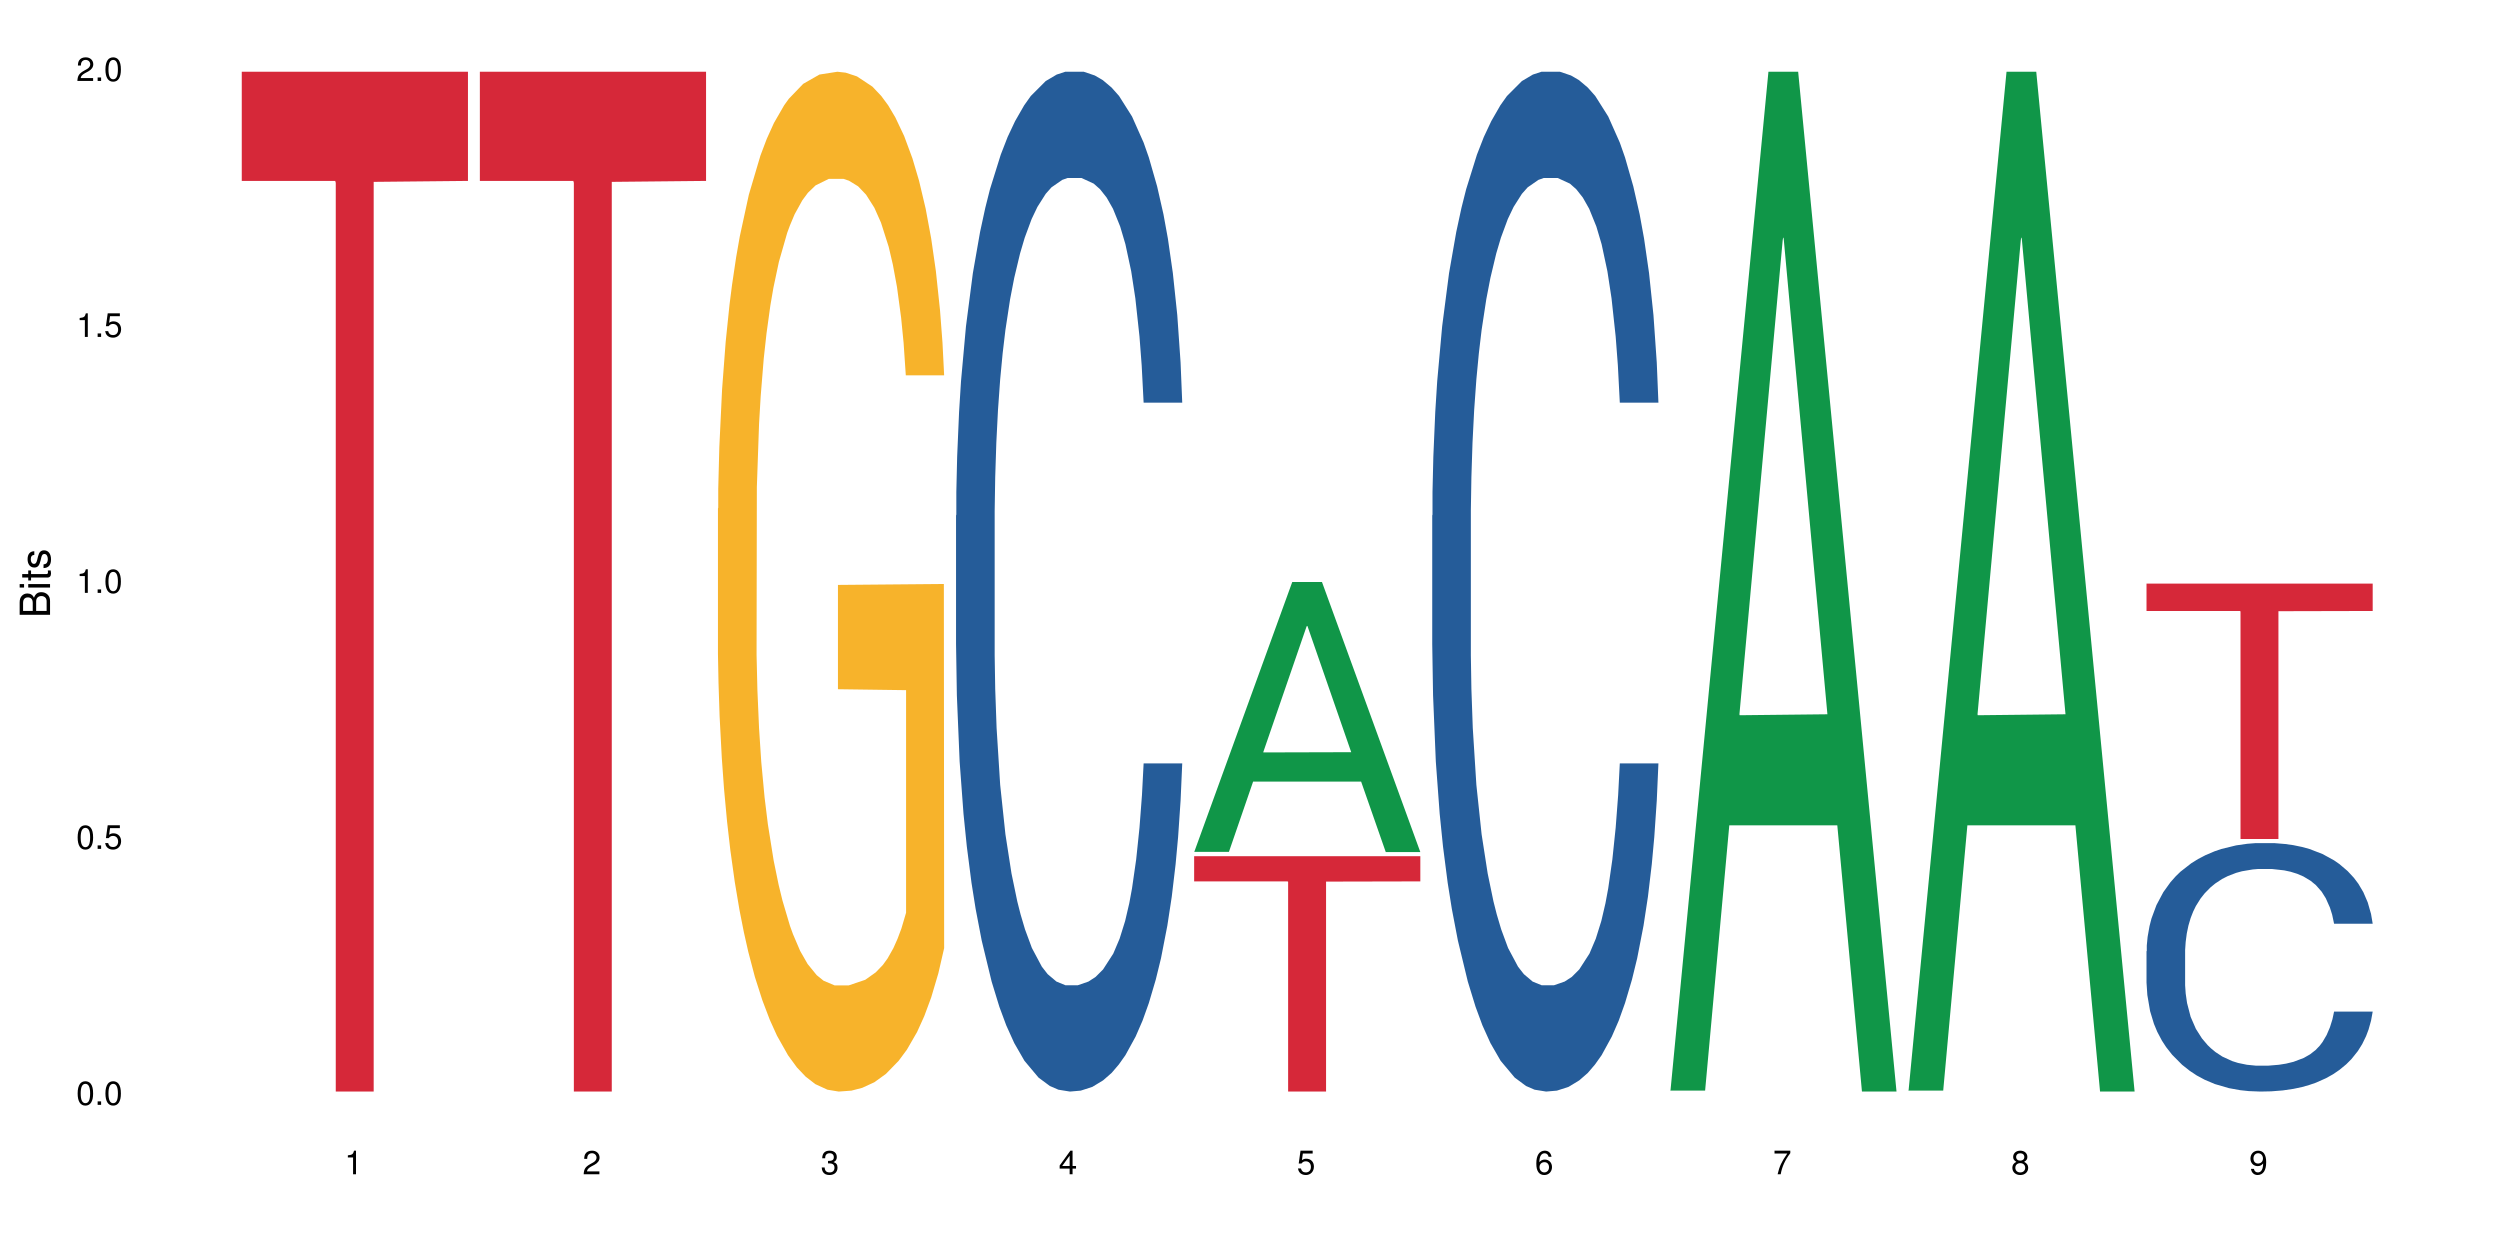 <?xml version="1.0" encoding="UTF-8"?>
<svg xmlns="http://www.w3.org/2000/svg" xmlns:xlink="http://www.w3.org/1999/xlink" width="720pt" height="360pt" viewBox="0 0 720 360" version="1.1">
<defs>
<g>
<symbol overflow="visible" id="glyph0-0">
<path style="stroke:none;" d=""/>
</symbol>
<symbol overflow="visible" id="glyph0-1">
<path style="stroke:none;" d="M 2.641 -6.797 C 2 -6.797 1.422 -6.531 1.078 -6.047 C 0.641 -5.453 0.406 -4.547 0.406 -3.297 C 0.406 -1 1.188 0.219 2.641 0.219 C 4.078 0.219 4.859 -1 4.859 -3.234 C 4.859 -4.562 4.656 -5.438 4.203 -6.047 C 3.844 -6.531 3.281 -6.797 2.641 -6.797 Z M 2.641 -6.047 C 3.547 -6.047 4 -5.125 4 -3.312 C 4 -1.375 3.562 -0.484 2.625 -0.484 C 1.734 -0.484 1.281 -1.422 1.281 -3.281 C 1.281 -5.141 1.734 -6.047 2.641 -6.047 Z M 2.641 -6.047 "/>
</symbol>
<symbol overflow="visible" id="glyph0-2">
<path style="stroke:none;" d="M 1.828 -1 L 0.828 -1 L 0.828 0 L 1.828 0 Z M 1.828 -1 "/>
</symbol>
<symbol overflow="visible" id="glyph0-3">
<path style="stroke:none;" d="M 4.562 -6.797 L 1.062 -6.797 L 0.547 -3.094 L 1.328 -3.094 C 1.719 -3.562 2.047 -3.734 2.578 -3.734 C 3.484 -3.734 4.062 -3.109 4.062 -2.094 C 4.062 -1.125 3.484 -0.531 2.578 -0.531 C 1.828 -0.531 1.375 -0.906 1.188 -1.672 L 0.328 -1.672 C 0.453 -1.109 0.547 -0.844 0.75 -0.594 C 1.125 -0.078 1.828 0.219 2.594 0.219 C 3.969 0.219 4.922 -0.781 4.922 -2.219 C 4.922 -3.562 4.031 -4.484 2.719 -4.484 C 2.25 -4.484 1.859 -4.359 1.469 -4.062 L 1.734 -5.969 L 4.562 -5.969 Z M 4.562 -6.797 "/>
</symbol>
<symbol overflow="visible" id="glyph0-4">
<path style="stroke:none;" d="M 2.484 -4.844 L 2.484 0 L 3.328 0 L 3.328 -6.797 L 2.766 -6.797 C 2.469 -5.75 2.281 -5.609 0.984 -5.453 L 0.984 -4.844 Z M 2.484 -4.844 "/>
</symbol>
<symbol overflow="visible" id="glyph0-5">
<path style="stroke:none;" d="M 4.859 -0.828 L 1.281 -0.828 C 1.359 -1.391 1.672 -1.75 2.5 -2.234 L 3.469 -2.75 C 4.406 -3.266 4.906 -3.969 4.906 -4.812 C 4.906 -5.375 4.672 -5.906 4.266 -6.266 C 3.859 -6.625 3.375 -6.797 2.719 -6.797 C 1.859 -6.797 1.219 -6.5 0.844 -5.922 C 0.609 -5.562 0.5 -5.125 0.484 -4.438 L 1.328 -4.438 C 1.359 -4.906 1.406 -5.188 1.531 -5.406 C 1.75 -5.812 2.188 -6.062 2.703 -6.062 C 3.469 -6.062 4.031 -5.516 4.031 -4.781 C 4.031 -4.25 3.719 -3.797 3.125 -3.438 L 2.234 -2.938 C 0.812 -2.141 0.406 -1.5 0.328 0 L 4.859 0 Z M 4.859 -0.828 "/>
</symbol>
<symbol overflow="visible" id="glyph0-6">
<path style="stroke:none;" d="M 2.125 -3.125 L 2.578 -3.125 C 3.516 -3.125 3.984 -2.703 3.984 -1.891 C 3.984 -1.031 3.469 -0.531 2.578 -0.531 C 1.656 -0.531 1.203 -0.984 1.156 -1.969 L 0.312 -1.969 C 0.344 -1.422 0.438 -1.078 0.609 -0.766 C 0.953 -0.109 1.625 0.219 2.547 0.219 C 3.953 0.219 4.859 -0.609 4.859 -1.906 C 4.859 -2.766 4.516 -3.25 3.703 -3.516 C 4.344 -3.766 4.656 -4.25 4.656 -4.938 C 4.656 -6.109 3.875 -6.797 2.578 -6.797 C 1.203 -6.797 0.484 -6.047 0.453 -4.609 L 1.297 -4.609 C 1.312 -5.016 1.344 -5.25 1.453 -5.453 C 1.641 -5.828 2.062 -6.062 2.594 -6.062 C 3.344 -6.062 3.797 -5.625 3.797 -4.906 C 3.797 -4.422 3.609 -4.141 3.25 -3.984 C 3.016 -3.891 2.719 -3.844 2.125 -3.844 Z M 2.125 -3.125 "/>
</symbol>
<symbol overflow="visible" id="glyph0-7">
<path style="stroke:none;" d="M 3.141 -1.625 L 3.141 0 L 3.984 0 L 3.984 -1.625 L 4.984 -1.625 L 4.984 -2.391 L 3.984 -2.391 L 3.984 -6.797 L 3.359 -6.797 L 0.266 -2.516 L 0.266 -1.625 Z M 3.141 -2.391 L 1 -2.391 L 3.141 -5.359 Z M 3.141 -2.391 "/>
</symbol>
<symbol overflow="visible" id="glyph0-8">
<path style="stroke:none;" d="M 4.781 -5.031 C 4.609 -6.141 3.891 -6.797 2.844 -6.797 C 2.094 -6.797 1.422 -6.438 1.031 -5.828 C 0.609 -5.172 0.406 -4.344 0.406 -3.094 C 0.406 -1.953 0.578 -1.234 0.984 -0.625 C 1.359 -0.078 1.953 0.219 2.703 0.219 C 3.984 0.219 4.922 -0.734 4.922 -2.078 C 4.922 -3.344 4.062 -4.234 2.844 -4.234 C 2.172 -4.234 1.641 -3.969 1.281 -3.469 C 1.281 -5.125 1.828 -6.047 2.797 -6.047 C 3.391 -6.047 3.797 -5.672 3.938 -5.031 Z M 2.734 -3.484 C 3.547 -3.484 4.062 -2.922 4.062 -2 C 4.062 -1.156 3.484 -0.531 2.703 -0.531 C 1.922 -0.531 1.328 -1.188 1.328 -2.047 C 1.328 -2.891 1.906 -3.484 2.734 -3.484 Z M 2.734 -3.484 "/>
</symbol>
<symbol overflow="visible" id="glyph0-9">
<path style="stroke:none;" d="M 4.984 -6.797 L 0.438 -6.797 L 0.438 -5.969 L 4.109 -5.969 C 2.5 -3.656 1.828 -2.234 1.328 0 L 2.219 0 C 2.594 -2.172 3.453 -4.047 4.984 -6.094 Z M 4.984 -6.797 "/>
</symbol>
<symbol overflow="visible" id="glyph0-10">
<path style="stroke:none;" d="M 3.75 -3.578 C 4.453 -4 4.688 -4.344 4.688 -4.984 C 4.688 -6.047 3.844 -6.797 2.641 -6.797 C 1.438 -6.797 0.594 -6.047 0.594 -4.984 C 0.594 -4.359 0.828 -4.016 1.516 -3.578 C 0.734 -3.203 0.359 -2.641 0.359 -1.891 C 0.359 -0.641 1.297 0.219 2.641 0.219 C 3.984 0.219 4.922 -0.641 4.922 -1.875 C 4.922 -2.641 4.531 -3.203 3.75 -3.578 Z M 2.641 -6.047 C 3.359 -6.047 3.812 -5.625 3.812 -4.969 C 3.812 -4.344 3.344 -3.922 2.641 -3.922 C 1.922 -3.922 1.453 -4.344 1.453 -4.984 C 1.453 -5.625 1.922 -6.047 2.641 -6.047 Z M 2.641 -3.203 C 3.484 -3.203 4.062 -2.672 4.062 -1.875 C 4.062 -1.062 3.484 -0.531 2.625 -0.531 C 1.797 -0.531 1.219 -1.078 1.219 -1.875 C 1.219 -2.672 1.797 -3.203 2.641 -3.203 Z M 2.641 -3.203 "/>
</symbol>
<symbol overflow="visible" id="glyph0-11">
<path style="stroke:none;" d="M 0.516 -1.547 C 0.672 -0.438 1.406 0.219 2.438 0.219 C 3.188 0.219 3.859 -0.141 4.266 -0.75 C 4.688 -1.406 4.891 -2.25 4.891 -3.484 C 4.891 -4.625 4.703 -5.359 4.312 -5.953 C 3.938 -6.5 3.344 -6.797 2.594 -6.797 C 1.297 -6.797 0.359 -5.844 0.359 -4.516 C 0.359 -3.25 1.234 -2.344 2.453 -2.344 C 3.094 -2.344 3.562 -2.578 4.016 -3.109 C 4 -1.453 3.469 -0.531 2.5 -0.531 C 1.906 -0.531 1.484 -0.906 1.359 -1.547 Z M 2.578 -6.062 C 3.375 -6.062 3.969 -5.406 3.969 -4.531 C 3.969 -3.688 3.375 -3.094 2.547 -3.094 C 1.734 -3.094 1.234 -3.672 1.234 -4.578 C 1.234 -5.438 1.797 -6.062 2.578 -6.062 Z M 2.578 -6.062 "/>
</symbol>
<symbol overflow="visible" id="glyph1-0">
<path style="stroke:none;" d=""/>
</symbol>
<symbol overflow="visible" id="glyph1-1">
<path style="stroke:none;" d="M 0 -0.953 L 0 -4.891 C 0 -5.719 -0.234 -6.344 -0.734 -6.797 C -1.188 -7.234 -1.812 -7.469 -2.5 -7.469 C -3.547 -7.469 -4.188 -7 -4.625 -5.875 C -4.984 -6.672 -5.641 -7.094 -6.531 -7.094 C -7.156 -7.094 -7.734 -6.859 -8.141 -6.391 C -8.562 -5.938 -8.75 -5.344 -8.75 -4.5 L -8.75 -0.953 Z M -4.984 -2.062 L -7.766 -2.062 L -7.766 -4.219 C -7.766 -4.844 -7.688 -5.203 -7.453 -5.5 C -7.219 -5.812 -6.859 -5.969 -6.375 -5.969 C -5.906 -5.969 -5.531 -5.812 -5.297 -5.5 C -5.062 -5.203 -4.984 -4.844 -4.984 -4.219 Z M -0.984 -2.062 L -4 -2.062 L -4 -4.781 C -4 -5.328 -3.859 -5.688 -3.578 -5.953 C -3.297 -6.219 -2.922 -6.359 -2.484 -6.359 C -2.062 -6.359 -1.688 -6.219 -1.406 -5.953 C -1.109 -5.688 -0.984 -5.328 -0.984 -4.781 Z M -0.984 -2.062 "/>
</symbol>
<symbol overflow="visible" id="glyph1-2">
<path style="stroke:none;" d="M -6.281 -1.797 L -6.281 -0.797 L 0 -0.797 L 0 -1.797 Z M -8.75 -1.797 L -8.75 -0.797 L -7.484 -0.797 L -7.484 -1.797 Z M -8.75 -1.797 "/>
</symbol>
<symbol overflow="visible" id="glyph1-3">
<path style="stroke:none;" d="M -6.281 -3.047 L -6.281 -2.016 L -8.016 -2.016 L -8.016 -1.016 L -6.281 -1.016 L -6.281 -0.172 L -5.469 -0.172 L -5.469 -1.016 L -0.719 -1.016 C -0.078 -1.016 0.281 -1.453 0.281 -2.234 C 0.281 -2.469 0.25 -2.719 0.188 -3.047 L -0.641 -3.047 C -0.609 -2.922 -0.594 -2.766 -0.594 -2.562 C -0.594 -2.141 -0.719 -2.016 -1.156 -2.016 L -5.469 -2.016 L -5.469 -3.047 Z M -6.281 -3.047 "/>
</symbol>
<symbol overflow="visible" id="glyph1-4">
<path style="stroke:none;" d="M -4.531 -5.25 C -5.766 -5.25 -6.469 -4.422 -6.469 -2.969 C -6.469 -1.516 -5.719 -0.562 -4.547 -0.562 C -3.562 -0.562 -3.094 -1.062 -2.734 -2.562 L -2.516 -3.484 C -2.344 -4.188 -2.094 -4.469 -1.625 -4.469 C -1.047 -4.469 -0.641 -3.875 -0.641 -3 C -0.641 -2.453 -0.797 -2 -1.062 -1.75 C -1.25 -1.594 -1.422 -1.531 -1.875 -1.469 L -1.875 -0.406 C -0.422 -0.453 0.281 -1.266 0.281 -2.922 C 0.281 -4.5 -0.5 -5.516 -1.719 -5.516 C -2.656 -5.516 -3.172 -4.984 -3.469 -3.734 L -3.703 -2.766 C -3.891 -1.953 -4.156 -1.609 -4.594 -1.609 C -5.172 -1.609 -5.547 -2.125 -5.547 -2.938 C -5.547 -3.75 -5.203 -4.172 -4.531 -4.203 Z M -4.531 -5.25 "/>
</symbol>
</g>
</defs>
<g id="surface44852">
<rect x="0" y="0" width="720" height="360" style="fill:rgb(100%,100%,100%);fill-opacity:1;stroke:none;"/>
<path style=" stroke:none;fill-rule:nonzero;fill:rgb(83.922%,15.686%,22.353%);fill-opacity:1;" d="M 69.629 20.664 L 134.773 20.664 L 134.773 52.102 L 107.621 52.379 L 107.621 314.371 L 96.699 314.371 L 96.699 52.652 L 96.543 52.102 L 69.629 52.102 Z M 69.629 20.664 "/>
<path style=" stroke:none;fill-rule:nonzero;fill:rgb(83.922%,15.686%,22.353%);fill-opacity:1;" d="M 138.199 20.664 L 203.344 20.664 L 203.344 52.102 L 176.191 52.379 L 176.191 314.371 L 165.27 314.371 L 165.27 52.652 L 165.113 52.102 L 138.199 52.102 Z M 138.199 20.664 "/>
<path style=" stroke:none;fill-rule:nonzero;fill:rgb(96.863%,70.196%,16.863%);fill-opacity:1;" d="M 206.77 146.461 L 206.852 146.191 L 206.852 140.828 L 207.168 128.758 L 207.961 112.129 L 208.996 98.449 L 210.105 87.719 L 210.82 82.086 L 212.016 74.039 L 213.047 68.141 L 215.668 56.07 L 219.004 44.805 L 220.832 39.977 L 222.898 35.414 L 225.836 30.32 L 227.188 28.441 L 231.316 24.148 L 236.004 21.469 L 241.168 20.664 L 243.551 20.93 L 246.809 22.004 L 251.258 24.953 L 253.801 27.637 L 255.785 30.32 L 257.852 33.805 L 260.395 39.172 L 262.777 45.609 L 264.684 52.047 L 266.59 60.094 L 268.18 68.676 L 269.531 78.062 L 270.723 89.328 L 271.438 98.715 L 271.914 108.105 L 260.871 108.105 L 260.234 98.715 L 259.52 91.477 L 258.328 82.625 L 257.137 76.188 L 255.945 71.09 L 253.723 64.117 L 251.812 59.824 L 249.43 56.07 L 247.129 53.656 L 244.504 52.047 L 242.918 51.508 L 238.707 51.508 L 234.895 53.387 L 232.668 55.531 L 231.078 57.68 L 228.855 61.703 L 227.504 64.922 L 226.711 67.066 L 224.328 75.383 L 222.738 82.891 L 221.863 87.988 L 220.754 96.035 L 219.957 103.277 L 219.086 114.004 L 218.609 122.051 L 217.973 140.293 L 217.891 188.574 L 218.133 198.766 L 218.609 209.762 L 219.242 219.418 L 220.195 229.609 L 221.148 237.391 L 222.816 247.852 L 224.246 254.824 L 225.359 259.383 L 227.504 266.625 L 228.379 269.039 L 230.445 273.867 L 232.59 277.625 L 235.211 280.844 L 237.195 282.453 L 240.375 283.793 L 244.426 283.793 L 249.191 282.184 L 252.211 280.039 L 254.277 277.891 L 255.629 276.016 L 257.297 273.062 L 258.488 270.383 L 259.598 267.43 L 260.949 262.871 L 260.949 198.766 L 241.328 198.496 L 241.328 168.457 L 271.832 168.188 L 271.914 273.062 L 270.246 280.305 L 268.18 287.281 L 266.191 292.645 L 264.129 297.203 L 261.188 302.301 L 258.805 305.52 L 255.152 309.273 L 251.812 311.688 L 248.32 313.297 L 245.219 314.102 L 241.566 314.371 L 238.309 313.836 L 234.812 312.227 L 232.031 310.078 L 229.492 307.398 L 226.949 303.91 L 223.77 298.277 L 221.707 293.719 L 219.562 288.086 L 217.414 281.379 L 215.508 274.137 L 214.238 268.504 L 212.969 262.066 L 211.617 254.02 L 210.344 244.898 L 209.391 236.586 L 208.52 227.195 L 207.883 218.344 L 207.246 206.277 L 206.93 196.621 L 206.77 188.305 Z M 206.77 146.461 "/>
<path style=" stroke:none;fill-rule:nonzero;fill:rgb(14.51%,36.078%,60%);fill-opacity:1;" d="M 275.34 148.457 L 275.422 148.188 L 275.422 141.742 L 275.66 131.543 L 276.215 118.656 L 276.77 109.797 L 278.203 93.957 L 280.188 78.652 L 282.254 66.84 L 283.762 59.859 L 285.113 54.492 L 288.211 44.559 L 290.195 39.457 L 292.344 34.891 L 294.965 30.328 L 296.871 27.645 L 301.16 23.348 L 304.336 21.469 L 306.801 20.664 L 312.121 20.664 L 315.301 21.738 L 317.605 23.078 L 320.148 25.227 L 322.293 27.645 L 326.023 33.551 L 329.363 41.066 L 330.871 45.363 L 333.254 53.684 L 335.082 61.738 L 336.352 68.719 L 337.781 78.652 L 339.055 90.734 L 340.008 104.426 L 340.484 115.969 L 329.363 115.969 L 328.805 105.23 L 328.172 96.91 L 326.977 85.902 L 325.785 78.117 L 324.117 70.332 L 322.609 65.23 L 320.543 60.129 L 318.715 56.906 L 316.809 54.492 L 314.984 52.879 L 311.488 51.27 L 307.438 51.27 L 305.926 51.805 L 302.828 53.953 L 301.16 55.832 L 298.777 59.59 L 297.109 63.082 L 295.121 68.449 L 293.773 73.016 L 292.105 79.996 L 290.91 86.172 L 289.562 95.031 L 288.766 101.742 L 288.051 109.258 L 287.418 118.117 L 286.941 127.516 L 286.621 137.449 L 286.465 147.113 L 286.465 188.727 L 286.621 198.391 L 287.02 209.668 L 288.051 226.043 L 289.562 240.273 L 291.309 251.547 L 292.977 259.602 L 293.93 263.359 L 295.203 267.656 L 297.188 273.027 L 300.047 278.395 L 301.715 280.543 L 304.258 282.691 L 306.879 283.766 L 310.375 283.766 L 313.473 282.691 L 315.539 281.348 L 317.684 279.199 L 320.625 274.637 L 322.449 270.34 L 324.039 265.242 L 325.23 260.141 L 326.023 255.844 L 327.219 247.52 L 328.172 238.395 L 328.887 228.996 L 329.363 219.867 L 340.484 219.867 L 340.008 230.609 L 339.293 241.078 L 338.578 248.863 L 337.465 258.262 L 336.195 266.582 L 334.367 275.98 L 332.855 282.152 L 330.871 288.867 L 329.043 293.969 L 327.059 298.531 L 324.117 303.898 L 322.211 306.586 L 320.148 309 L 317.684 311.148 L 314.586 313.027 L 311.25 314.102 L 308.152 314.371 L 304.812 313.832 L 302.352 312.762 L 299.094 310.344 L 295.043 305.512 L 292.105 300.41 L 289.801 295.309 L 287.812 289.941 L 285.59 282.691 L 282.73 270.879 L 280.98 261.75 L 279.789 254.234 L 278.441 243.762 L 277.488 234.367 L 276.375 219.332 L 275.578 200.27 L 275.34 185.504 Z M 275.34 148.457 "/>
<path style=" stroke:none;fill-rule:nonzero;fill:rgb(6.275%,58.824%,28.235%);fill-opacity:1;" d="M 343.914 245.332 L 343.98 245.258 L 372.168 167.621 L 380.73 167.621 L 409.055 245.402 L 399.102 245.402 L 392.004 225.102 L 360.895 225.102 L 353.934 245.332 L 343.914 245.332 L 363.887 216.699 L 389.148 216.629 L 376.555 180.328 L 376.414 180.254 L 376.273 180.477 L 363.816 216.629 L 363.887 216.699 Z M 343.914 245.332 "/>
<path style=" stroke:none;fill-rule:nonzero;fill:rgb(83.922%,15.686%,22.353%);fill-opacity:1;" d="M 343.914 246.582 L 409.055 246.582 L 409.055 253.84 L 381.906 253.902 L 381.906 314.371 L 370.98 314.371 L 370.98 253.965 L 370.824 253.84 L 343.914 253.84 Z M 343.914 246.582 "/>
<path style=" stroke:none;fill-rule:nonzero;fill:rgb(14.51%,36.078%,60%);fill-opacity:1;" d="M 412.484 148.457 L 412.562 148.188 L 412.562 141.742 L 412.801 131.543 L 413.355 118.656 L 413.914 109.797 L 415.344 93.957 L 417.328 78.652 L 419.395 66.84 L 420.902 59.859 L 422.254 54.492 L 425.352 44.559 L 427.34 39.457 L 429.484 34.891 L 432.105 30.328 L 434.012 27.645 L 438.301 23.348 L 441.48 21.469 L 443.941 20.664 L 449.266 20.664 L 452.441 21.738 L 454.746 23.078 L 457.289 25.227 L 459.434 27.645 L 463.168 33.551 L 466.504 41.066 L 468.012 45.363 L 470.395 53.684 L 472.223 61.738 L 473.492 68.719 L 474.926 78.652 L 476.195 90.734 L 477.148 104.426 L 477.625 115.969 L 466.504 115.969 L 465.945 105.23 L 465.312 96.91 L 464.121 85.902 L 462.93 78.117 L 461.262 70.332 L 459.75 65.23 L 457.684 60.129 L 455.859 56.906 L 453.953 54.492 L 452.125 52.879 L 448.629 51.27 L 444.578 51.27 L 443.066 51.805 L 439.969 53.953 L 438.301 55.832 L 435.918 59.59 L 434.25 63.082 L 432.266 68.449 L 430.914 73.016 L 429.246 79.996 L 428.055 86.172 L 426.703 95.031 L 425.91 101.742 L 425.195 109.258 L 424.559 118.117 L 424.082 127.516 L 423.762 137.449 L 423.605 147.113 L 423.605 188.727 L 423.762 198.391 L 424.16 209.668 L 425.195 226.043 L 426.703 240.273 L 428.449 251.547 L 430.117 259.602 L 431.07 263.359 L 432.344 267.656 L 434.328 273.027 L 437.188 278.395 L 438.859 280.543 L 441.398 282.691 L 444.02 283.766 L 447.516 283.766 L 450.613 282.691 L 452.68 281.348 L 454.824 279.199 L 457.766 274.637 L 459.59 270.34 L 461.18 265.242 L 462.371 260.141 L 463.168 255.844 L 464.359 247.52 L 465.312 238.395 L 466.027 228.996 L 466.504 219.867 L 477.625 219.867 L 477.148 230.609 L 476.434 241.078 L 475.719 248.863 L 474.605 258.262 L 473.336 266.582 L 471.508 275.98 L 470 282.152 L 468.012 288.867 L 466.184 293.969 L 464.199 298.531 L 461.262 303.898 L 459.352 306.586 L 457.289 309 L 454.824 311.148 L 451.727 313.027 L 448.391 314.102 L 445.293 314.371 L 441.957 313.832 L 439.492 312.762 L 436.234 310.344 L 432.184 305.512 L 429.246 300.41 L 426.941 295.309 L 424.957 289.941 L 422.73 282.691 L 419.871 270.879 L 418.125 261.75 L 416.93 254.234 L 415.582 243.762 L 414.629 234.367 L 413.516 219.332 L 412.723 200.27 L 412.484 185.504 Z M 412.484 148.457 "/>
<path style=" stroke:none;fill-rule:nonzero;fill:rgb(6.275%,58.824%,28.235%);fill-opacity:1;" d="M 481.055 314.094 L 481.125 313.82 L 509.309 20.664 L 517.871 20.664 L 546.195 314.371 L 536.242 314.371 L 529.145 237.703 L 498.035 237.703 L 491.074 314.094 L 481.055 314.094 L 501.027 205.988 L 526.293 205.711 L 513.695 68.648 L 513.555 68.375 L 513.414 69.199 L 500.957 205.711 L 501.027 205.988 Z M 481.055 314.094 "/>
<path style=" stroke:none;fill-rule:nonzero;fill:rgb(6.275%,58.824%,28.235%);fill-opacity:1;" d="M 549.625 314.094 L 549.695 313.82 L 577.879 20.664 L 586.441 20.664 L 614.766 314.371 L 604.812 314.371 L 597.715 237.703 L 566.605 237.703 L 559.645 314.094 L 549.625 314.094 L 569.598 205.988 L 594.863 205.711 L 582.266 68.648 L 582.125 68.375 L 581.988 69.199 L 569.527 205.711 L 569.598 205.988 Z M 549.625 314.094 "/>
<path style=" stroke:none;fill-rule:nonzero;fill:rgb(14.51%,36.078%,60%);fill-opacity:1;" d="M 618.195 273.949 L 618.273 273.883 L 618.273 272.312 L 618.512 269.828 L 619.07 266.688 L 619.625 264.531 L 621.055 260.672 L 623.039 256.941 L 625.105 254.066 L 626.617 252.363 L 627.965 251.055 L 631.062 248.637 L 633.051 247.395 L 635.195 246.281 L 637.816 245.168 L 639.723 244.516 L 644.012 243.469 L 647.191 243.012 L 649.652 242.816 L 654.977 242.816 L 658.152 243.078 L 660.457 243.402 L 663 243.926 L 665.145 244.516 L 668.879 245.953 L 672.215 247.785 L 673.723 248.832 L 676.109 250.859 L 677.934 252.824 L 679.207 254.523 L 680.637 256.941 L 681.906 259.887 L 682.859 263.223 L 683.336 266.035 L 672.215 266.035 L 671.66 263.418 L 671.023 261.391 L 669.832 258.711 L 668.641 256.812 L 666.973 254.914 L 665.461 253.672 L 663.398 252.43 L 661.57 251.645 L 659.664 251.055 L 657.836 250.664 L 654.34 250.273 L 650.289 250.273 L 648.781 250.402 L 645.684 250.926 L 644.012 251.383 L 641.629 252.301 L 639.961 253.148 L 637.977 254.457 L 636.625 255.57 L 634.957 257.27 L 633.766 258.773 L 632.414 260.934 L 631.621 262.566 L 630.906 264.398 L 630.27 266.559 L 629.793 268.848 L 629.477 271.266 L 629.316 273.621 L 629.316 283.762 L 629.477 286.113 L 629.871 288.863 L 630.906 292.852 L 632.414 296.316 L 634.164 299.066 L 635.832 301.027 L 636.785 301.941 L 638.055 302.988 L 640.043 304.297 L 642.902 305.605 L 644.57 306.129 L 647.113 306.652 L 649.734 306.914 L 653.23 306.914 L 656.328 306.652 L 658.391 306.324 L 660.539 305.801 L 663.477 304.691 L 665.305 303.645 L 666.895 302.402 L 668.086 301.16 L 668.879 300.113 L 670.07 298.086 L 671.023 295.859 L 671.738 293.57 L 672.215 291.348 L 683.336 291.348 L 682.859 293.965 L 682.145 296.516 L 681.43 298.41 L 680.316 300.699 L 679.047 302.727 L 677.219 305.016 L 675.711 306.523 L 673.723 308.156 L 671.898 309.398 L 669.91 310.512 L 666.973 311.82 L 665.066 312.473 L 663 313.062 L 660.539 313.586 L 657.438 314.043 L 654.102 314.305 L 651.004 314.371 L 647.668 314.238 L 645.203 313.977 L 641.949 313.391 L 637.895 312.211 L 634.957 310.969 L 632.652 309.727 L 630.668 308.418 L 628.441 306.652 L 625.582 303.773 L 623.836 301.551 L 622.645 299.719 L 621.293 297.168 L 620.34 294.879 L 619.227 291.215 L 618.434 286.574 L 618.195 282.977 Z M 618.195 273.949 "/>
<path style=" stroke:none;fill-rule:nonzero;fill:rgb(83.922%,15.686%,22.353%);fill-opacity:1;" d="M 618.195 168.086 L 683.336 168.086 L 683.336 175.961 L 656.188 176.027 L 656.188 241.637 L 645.266 241.637 L 645.266 176.098 L 645.105 175.961 L 618.195 175.961 Z M 618.195 168.086 "/>
<g style="fill:rgb(0%,0%,0%);fill-opacity:1;">
  <use xlink:href="#glyph0-1" x="21.957" y="318.198"/>
  <use xlink:href="#glyph0-2" x="27.291" y="318.198"/>
  <use xlink:href="#glyph0-1" x="29.958" y="318.198"/>
</g>
<g style="fill:rgb(0%,0%,0%);fill-opacity:1;">
  <use xlink:href="#glyph0-1" x="21.957" y="244.476"/>
  <use xlink:href="#glyph0-2" x="27.291" y="244.476"/>
  <use xlink:href="#glyph0-3" x="29.958" y="244.476"/>
</g>
<g style="fill:rgb(0%,0%,0%);fill-opacity:1;">
  <use xlink:href="#glyph0-4" x="21.957" y="170.753"/>
  <use xlink:href="#glyph0-2" x="27.291" y="170.753"/>
  <use xlink:href="#glyph0-1" x="29.958" y="170.753"/>
</g>
<g style="fill:rgb(0%,0%,0%);fill-opacity:1;">
  <use xlink:href="#glyph0-4" x="21.957" y="97.034"/>
  <use xlink:href="#glyph0-2" x="27.291" y="97.034"/>
  <use xlink:href="#glyph0-3" x="29.958" y="97.034"/>
</g>
<g style="fill:rgb(0%,0%,0%);fill-opacity:1;">
  <use xlink:href="#glyph0-5" x="21.957" y="23.312"/>
  <use xlink:href="#glyph0-2" x="27.291" y="23.312"/>
  <use xlink:href="#glyph0-1" x="29.958" y="23.312"/>
</g>
<g style="fill:rgb(0%,0%,0%);fill-opacity:1;">
  <use xlink:href="#glyph0-4" x="99.199" y="338.19"/>
</g>
<g style="fill:rgb(0%,0%,0%);fill-opacity:1;">
  <use xlink:href="#glyph0-5" x="167.77" y="338.19"/>
</g>
<g style="fill:rgb(0%,0%,0%);fill-opacity:1;">
  <use xlink:href="#glyph0-6" x="236.344" y="338.19"/>
</g>
<g style="fill:rgb(0%,0%,0%);fill-opacity:1;">
  <use xlink:href="#glyph0-7" x="304.914" y="338.19"/>
</g>
<g style="fill:rgb(0%,0%,0%);fill-opacity:1;">
  <use xlink:href="#glyph0-3" x="373.484" y="338.19"/>
</g>
<g style="fill:rgb(0%,0%,0%);fill-opacity:1;">
  <use xlink:href="#glyph0-8" x="442.055" y="338.19"/>
</g>
<g style="fill:rgb(0%,0%,0%);fill-opacity:1;">
  <use xlink:href="#glyph0-9" x="510.625" y="338.19"/>
</g>
<g style="fill:rgb(0%,0%,0%);fill-opacity:1;">
  <use xlink:href="#glyph0-10" x="579.195" y="338.19"/>
</g>
<g style="fill:rgb(0%,0%,0%);fill-opacity:1;">
  <use xlink:href="#glyph0-11" x="647.766" y="338.19"/>
</g>
<g style="fill:rgb(0%,0%,0%);fill-opacity:1;">
  <use xlink:href="#glyph1-1" x="14.412" y="178.016"/>
  <use xlink:href="#glyph1-2" x="14.412" y="170.012"/>
  <use xlink:href="#glyph1-3" x="14.412" y="167.348"/>
  <use xlink:href="#glyph1-4" x="14.412" y="164.012"/>
</g>
</g>
</svg>
